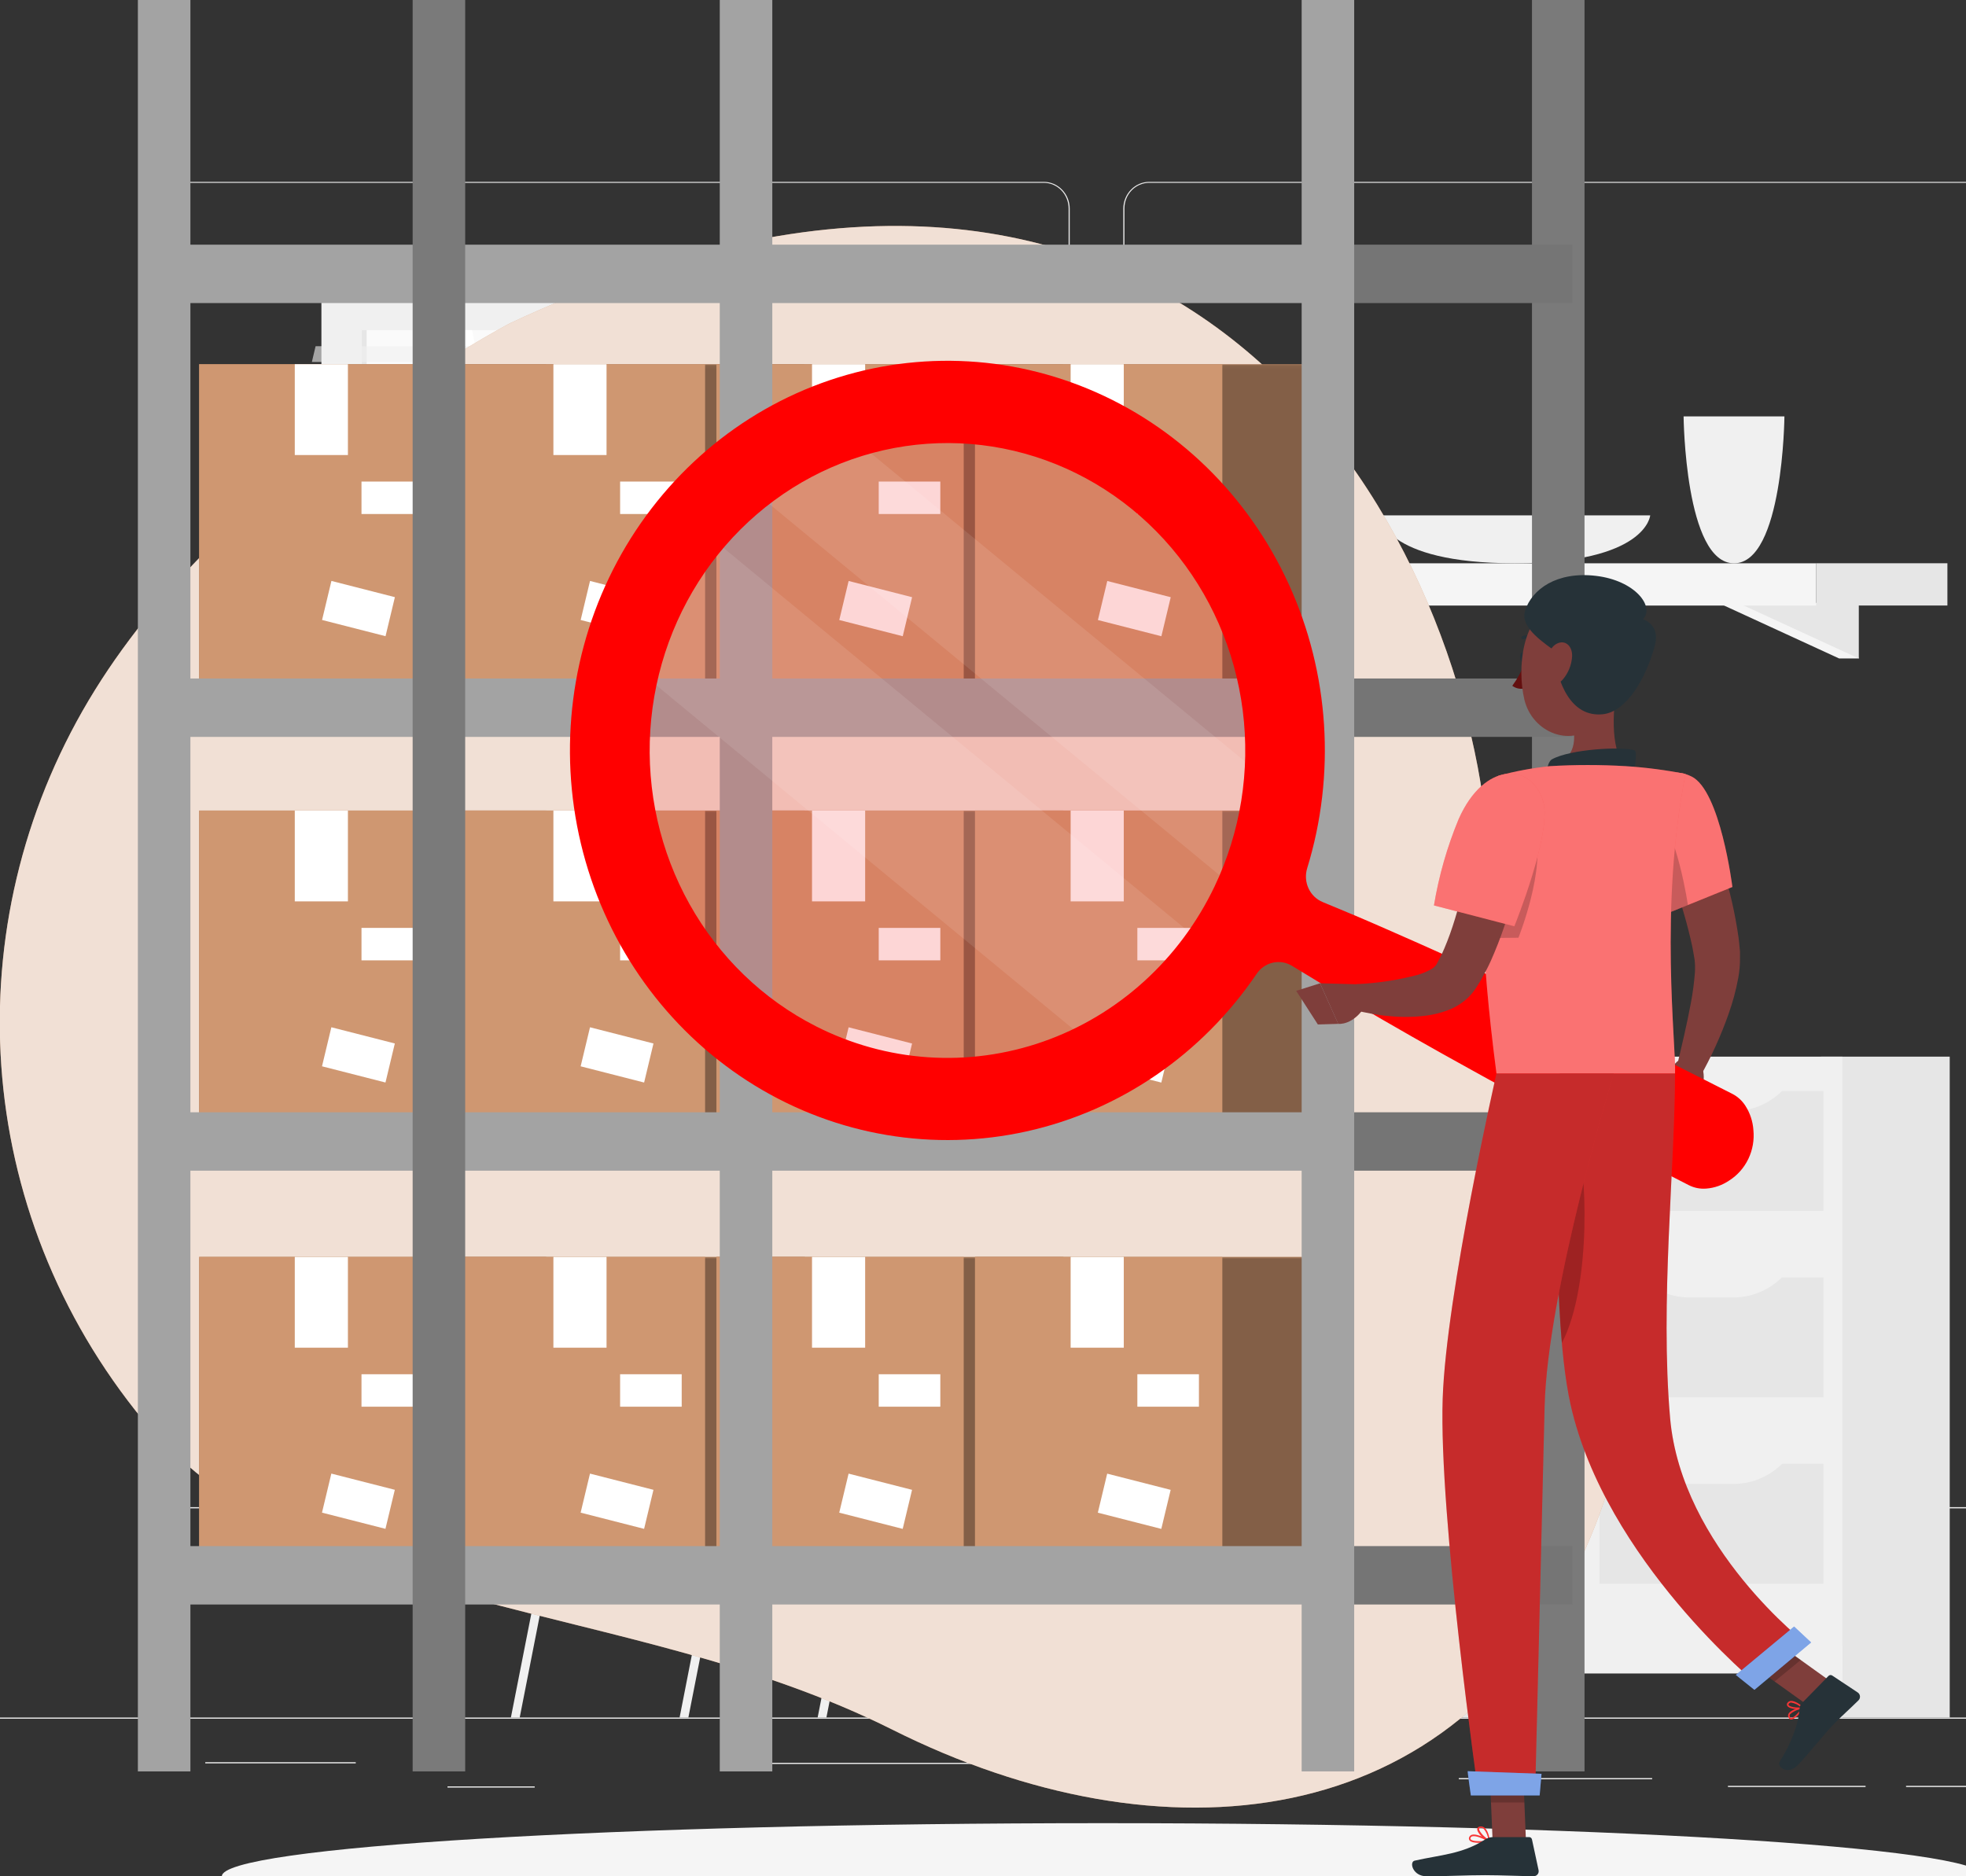 <svg viewBox="0 0 594 567" xmlns="http://www.w3.org/2000/svg">
<rect x="0" y="0" width="594" height="567" fill="#333333" stroke="none"/>
<g clip-path="url(#clip0_4_3)">
<path d="M676.424 519.027H-10V519.382H676.424V519.027Z" fill="#EBEBEB"/>
<path d="M107.488 532.521H62.02V532.876H107.488V532.521Z" fill="#EBEBEB"/>
<path d="M298.891 532.706H224.949V533.06H298.891V532.706Z" fill="#EBEBEB"/>
<path d="M161.551 539.835H135.206V540.19H161.551V539.835Z" fill="#EBEBEB"/>
<path d="M602.29 539.665H575.89V540.02H602.29V539.665Z" fill="#EBEBEB"/>
<path d="M563.658 539.665H522.075V540.02H563.658V539.665Z" fill="#EBEBEB"/>
<path d="M499.176 537.327H440.747V537.681H499.176V537.327Z" fill="#EBEBEB"/>
<path d="M315.365 455.81H50.282C48.205 455.806 46.215 454.952 44.748 453.434C43.281 451.917 42.456 449.86 42.456 447.716V62.982C42.475 60.85 43.307 58.812 44.772 57.309C46.237 55.807 48.217 54.963 50.282 54.959H315.365C317.444 54.959 319.438 55.812 320.908 57.33C322.378 58.847 323.204 60.906 323.204 63.053V447.716C323.204 449.863 322.378 451.921 320.908 453.439C319.438 454.957 317.444 455.81 315.365 455.81ZM50.282 55.242C48.296 55.246 46.393 56.063 44.99 57.514C43.588 58.965 42.8 60.931 42.8 62.982V447.716C42.8 449.766 43.588 451.733 44.99 453.184C46.393 454.635 48.296 455.452 50.282 455.455H315.365C317.352 455.452 319.256 454.635 320.661 453.185C322.066 451.734 322.857 449.768 322.861 447.716V62.982C322.857 60.93 322.066 58.964 320.661 57.513C319.256 56.063 317.352 55.246 315.365 55.242H50.282Z" fill="#EBEBEB"/>
<path d="M612.326 455.81H347.229C345.151 455.806 343.159 454.952 341.69 453.435C340.22 451.918 339.393 449.862 339.39 447.716V62.982C339.411 60.849 340.246 58.81 341.714 57.309C343.181 55.807 345.163 54.962 347.229 54.959H612.326C614.388 54.966 616.365 55.813 617.827 57.314C619.289 58.816 620.119 60.852 620.137 62.982V447.716C620.137 449.858 619.315 451.912 617.851 453.429C616.387 454.946 614.4 455.802 612.326 455.81ZM347.229 55.242C345.242 55.246 343.337 56.063 341.932 57.513C340.527 58.964 339.737 60.93 339.733 62.982V447.716C339.737 449.768 340.527 451.734 341.932 453.185C343.337 454.635 345.242 455.452 347.229 455.455H612.326C614.312 455.452 616.217 454.635 617.622 453.185C619.027 451.734 619.818 449.768 619.821 447.716V62.982C619.818 60.93 619.027 58.964 617.622 57.513C616.217 56.063 614.312 55.246 612.326 55.242H347.229Z" fill="#EBEBEB"/>
<path d="M404.902 519.027H443.781V319.311H404.902V519.027Z" fill="#E6E6E6"/>
<path d="M412.274 519.027H404.888V497.341H420.017L412.274 519.027Z" fill="#F0F0F0"/>
<path d="M550.204 519.027H589.083V319.311H550.204V519.027Z" fill="#E6E6E6"/>
<path d="M404.902 505.718H556.657V319.311H404.902V505.718Z" fill="#F0F0F0"/>
<path d="M410.627 442.358V478.602H478.294V442.358H410.627Z" fill="#E6E6E6"/>
<path d="M483.25 442.358V478.602H550.918V442.358H483.25Z" fill="#E6E6E6"/>
<path d="M510.392 448.425H523.777C526.655 448.427 529.504 447.822 532.148 446.647C534.792 445.472 537.175 443.752 539.153 441.593H495.016C496.993 443.752 499.377 445.472 502.021 446.647C504.665 447.822 507.513 448.427 510.392 448.425Z" fill="#F0F0F0"/>
<path d="M437.082 448.425H450.467C453.345 448.427 456.194 447.822 458.838 446.647C461.481 445.472 463.865 443.752 465.843 441.593H421.706C423.683 443.752 426.067 445.472 428.711 446.647C431.355 447.822 434.203 448.427 437.082 448.425Z" fill="#F0F0F0"/>
<path d="M410.613 386.015V422.259H478.281V386.015H410.613Z" fill="#E6E6E6"/>
<path d="M483.25 386.029V422.273H550.918V386.029H483.25Z" fill="#E6E6E6"/>
<path d="M510.392 392.082H523.777C526.655 392.076 529.501 391.464 532.142 390.285C534.783 389.105 537.164 387.382 539.139 385.221H495.016C496.992 387.384 499.375 389.108 502.019 390.287C504.663 391.467 507.512 392.078 510.392 392.082Z" fill="#F0F0F0"/>
<path d="M437.082 392.082H450.467C453.344 392.083 456.191 391.479 458.834 390.307C461.478 389.135 463.863 387.419 465.843 385.264H421.706C423.686 387.419 426.07 389.135 428.714 390.307C431.357 391.479 434.205 392.083 437.082 392.082Z" fill="#F0F0F0"/>
<path d="M410.627 329.686V365.93H478.294V329.686H410.627Z" fill="#E6E6E6"/>
<path d="M483.25 329.686V365.93H550.918V329.686H483.25Z" fill="#E6E6E6"/>
<path d="M510.392 335.753H523.777C526.655 335.755 529.504 335.15 532.148 333.975C534.792 332.8 537.175 331.08 539.153 328.921H495.016C496.993 331.08 499.377 332.8 502.021 333.975C504.665 335.15 507.513 335.755 510.392 335.753Z" fill="#F0F0F0"/>
<path d="M437.082 335.753H450.467C453.345 335.755 456.194 335.15 458.838 333.975C461.481 332.8 463.865 331.08 465.843 328.921H421.706C423.683 331.08 426.067 332.8 428.711 333.975C431.355 335.15 434.203 335.755 437.082 335.753Z" fill="#F0F0F0"/>
<path d="M549.271 519.027H556.657V497.341H541.528L549.271 519.027Z" fill="#F0F0F0"/>
<path d="M555.668 182.202L561.613 198.985H555.668L519.192 182.202H555.668Z" fill="#F5F5F5"/>
<path d="M561.613 182.202V198.985L525.15 182.202H561.613Z" fill="#E6E6E6"/>
<path d="M412.659 182.202L418.603 198.985H412.659L376.196 182.202H412.659Z" fill="#F5F5F5"/>
<path d="M418.603 182.202V198.985L382.14 182.202H418.603Z" fill="#E6E6E6"/>
<path d="M588.383 170.211H548.722V182.982H588.383V170.211Z" fill="#E6E6E6"/>
<path d="M351.539 182.996L548.722 182.996V170.225L351.539 170.225V182.996Z" fill="#F5F5F5"/>
<path d="M508.676 125.831C508.676 125.831 509.074 170.225 523.914 170.225C538.755 170.225 539.139 125.831 539.139 125.831H508.676Z" fill="#F0F0F0"/>
<path d="M416.654 155.739C416.654 155.739 417.697 170.211 457.619 170.211C497.542 170.211 498.585 155.739 498.585 155.739H416.654Z" fill="#F0F0F0"/>
<path d="M298.012 519.027H300.662L308.254 480.402L309.626 473.627L317.864 431.529H349.686L366.888 519.027H369.551L352.02 429.927C351.962 429.622 351.803 429.348 351.57 429.151C351.337 428.954 351.044 428.848 350.743 428.85H316.806C316.507 428.848 316.216 428.955 315.985 429.152C315.755 429.349 315.598 429.623 315.543 429.927L308.267 466.894L306.894 473.655L298.012 519.027Z" fill="#F0F0F0"/>
<path d="M247.038 519.027H249.688L266.903 431.529H298.644L306.881 473.655L308.254 480.402L315.859 519.027H318.509L309.585 473.669L308.212 466.937L300.936 429.97C300.865 429.672 300.702 429.406 300.472 429.211C300.242 429.017 299.957 428.905 299.66 428.893H265.846C265.545 428.89 265.253 428.997 265.02 429.193C264.786 429.39 264.627 429.665 264.57 429.97L247.038 519.027Z" fill="#F0F0F0"/>
<path d="M354.436 418.645H262.085C259.967 418.648 257.937 419.519 256.439 421.065C254.941 422.611 254.098 424.707 254.095 426.894V427.178C254.095 427.978 254.403 428.746 254.951 429.312C255.5 429.879 256.243 430.197 257.019 430.197H359.502C360.278 430.197 361.021 429.879 361.57 429.312C362.118 428.746 362.426 427.978 362.426 427.178V426.894C362.423 424.707 361.58 422.611 360.082 421.065C358.584 419.519 356.554 418.648 354.436 418.645Z" fill="#F0F0F0"/>
<path d="M205.331 519.027H207.981L215.573 480.402L216.945 473.627L225.183 431.529H256.923L274.179 519.027H276.843L259.312 429.927C259.254 429.622 259.095 429.348 258.862 429.151C258.628 428.954 258.336 428.848 258.035 428.85H224.125C223.826 428.848 223.535 428.955 223.305 429.152C223.074 429.349 222.917 429.623 222.862 429.927L215.586 466.894L214.213 473.655L205.331 519.027Z" fill="#F0F0F0"/>
<path d="M154.357 519.027H157.021L174.222 431.529H205.976L214.213 473.655L215.586 480.402L223.192 519.027H225.841L216.918 473.669L215.545 466.937L208.283 429.927C208.212 429.629 208.049 429.363 207.818 429.169C207.588 428.975 207.303 428.863 207.006 428.85H173.165C172.864 428.848 172.572 428.954 172.339 429.151C172.105 429.348 171.946 429.622 171.889 429.927L154.357 519.027Z" fill="#F0F0F0"/>
<path d="M261.824 418.645H169.404C167.286 418.648 165.256 419.519 163.758 421.065C162.26 422.611 161.417 424.707 161.414 426.894V427.178C161.414 427.978 161.722 428.746 162.27 429.312C162.819 429.879 163.562 430.197 164.338 430.197H266.835C267.218 430.197 267.598 430.119 267.952 429.967C268.306 429.815 268.627 429.592 268.898 429.312C269.168 429.031 269.382 428.698 269.528 428.332C269.673 427.966 269.747 427.573 269.745 427.178V426.894C269.742 424.72 268.908 422.634 267.425 421.09C265.942 419.546 263.93 418.667 261.824 418.645Z" fill="#F0F0F0"/>
<path d="M105.772 306.696H238.458L238.458 87.234L105.772 87.234L105.772 306.696Z" fill="#E6E6E6"/>
<path d="M97.11 306.696H234.408L234.408 87.234L97.11 87.234L97.11 306.696Z" fill="#F0F0F0"/>
<path d="M105.772 323.322H238.458V306.681H105.772V323.322Z" fill="#E6E6E6"/>
<path d="M82.667 323.322H219.966V306.681H82.667V323.322Z" fill="#F0F0F0"/>
<path d="M222.258 294.165V99.764L109.232 99.764L109.232 294.165H222.258Z" fill="#FAFAFA"/>
<path d="M223.233 294.151L183.475 99.764H149.841L189.598 294.151H223.233Z" fill="white"/>
<path d="M214.076 270.934C214.306 270.934 214.526 270.84 214.688 270.672C214.85 270.505 214.941 270.278 214.941 270.041V107.914C214.941 107.678 214.85 107.45 214.688 107.283C214.526 107.115 214.306 107.021 214.076 107.021C213.847 107.021 213.627 107.115 213.465 107.283C213.302 107.45 213.211 107.678 213.211 107.914V270.041C213.211 270.278 213.302 270.505 213.465 270.672C213.627 270.84 213.847 270.934 214.076 270.934Z" fill="#F0F0F0"/>
<path d="M182.377 294.151L142.619 99.764H129.509L169.253 294.151H182.377Z" fill="white"/>
<path d="M110.783 294.165L110.783 99.764H109.246L109.246 294.165H110.783Z" fill="#E6E6E6"/>
<path opacity="0.6" d="M94.227 109.388H226.912L228.038 104.626H95.352L94.227 109.388Z" fill="#F0F0F0"/>
<path opacity="0.6" d="M94.227 120.459H226.912L228.038 115.71H95.352L94.227 120.459Z" fill="#F0F0F0"/>
<path opacity="0.6" d="M94.227 131.543H226.912L228.038 126.78H95.352L94.227 131.543Z" fill="#F0F0F0"/>
<path opacity="0.6" d="M94.227 142.613H226.912L228.038 137.865H95.352L94.227 142.613Z" fill="#F0F0F0"/>
<path opacity="0.6" d="M94.227 153.698H226.912L228.038 148.949H95.352L94.227 153.698Z" fill="#F0F0F0"/>
<path opacity="0.6" d="M94.227 164.782H226.912L228.038 160.019H95.352L94.227 164.782Z" fill="#F0F0F0"/>
<path d="M154.054 97.704C154.054 97.704 70.411 141.312 28.695 208.51C-13.021 275.707 -9.72 362.156 40.97 426.325C91.661 490.495 188.55 482.067 269.676 522.716C350.801 563.364 440.305 554.992 478.665 468.872C517.026 382.751 459.181 350.564 449.246 250.898C439.311 151.231 351.518 5.29 154.054 97.704Z" fill="#CF9771"/>
<path opacity="0.7" d="M154.054 97.704C154.054 97.704 70.411 141.312 28.695 208.51C-13.021 275.707 -9.72 362.156 40.97 426.325C91.661 490.495 188.55 482.067 269.676 522.716C350.801 563.364 440.305 554.992 478.665 468.872C517.026 382.751 459.181 350.564 449.246 250.898C439.311 151.231 351.518 5.29 154.054 97.704Z" fill="white"/>
<path d="M165.029 110.065H60.177V208.376H165.029V110.065Z" fill="#CF9771"/>
<mask id="mask0_4_3" style="mask-type:luminance" maskUnits="userSpaceOnUse" x="60" y="110" width="106" height="99">
<path d="M165.029 110.065H60.177V208.376H165.029V110.065Z" fill="white"/>
</mask>
<g mask="url(#mask0_4_3)">
<path opacity="0.37" d="M165.029 110.065H60.177V208.376H165.029V110.065Z" fill="black"/>
</g>
<path d="M134.897 110.065H60.177V208.376H134.897V110.065Z" fill="#CF9771"/>
<path d="M105.119 110.065H89.064V137.508H105.119V110.065Z" fill="white"/>
<path d="M127.828 145.525H109.221V155.332H127.828V145.525Z" fill="white"/>
<path d="M119.311 180.455L100.135 175.555L97.307 187.351L116.483 192.251L119.311 180.455Z" fill="white"/>
<path d="M243.167 110.065H138.315V208.376H243.167V110.065Z" fill="#CF9771"/>
<mask id="mask1_4_3" style="mask-type:luminance" maskUnits="userSpaceOnUse" x="138" y="110" width="106" height="99">
<path d="M243.167 110.065H138.315V208.376H243.167V110.065Z" fill="white"/>
</mask>
<g mask="url(#mask1_4_3)">
<path opacity="0.37" d="M243.167 110.065H138.315V208.376H243.167V110.065Z" fill="black"/>
</g>
<path d="M213.035 110.065H138.315V208.376H213.035V110.065Z" fill="#CF9771"/>
<path d="M183.257 110.065H167.202V137.508H183.257V110.065Z" fill="white"/>
<path d="M205.966 145.525H187.359V155.332H205.966V145.525Z" fill="white"/>
<path d="M197.444 180.461L178.268 175.561L175.44 187.357L194.616 192.257L197.444 180.461Z" fill="white"/>
<path d="M321.305 110.065H216.453V208.376H321.305V110.065Z" fill="#CF9771"/>
<mask id="mask2_4_3" style="mask-type:luminance" maskUnits="userSpaceOnUse" x="216" y="110" width="106" height="99">
<path d="M321.305 110.065H216.453V208.376H321.305V110.065Z" fill="white"/>
</mask>
<g mask="url(#mask2_4_3)">
<path opacity="0.37" d="M321.305 110.065H216.453V208.376H321.305V110.065Z" fill="black"/>
</g>
<path d="M291.173 110.065H216.453V208.376H291.173V110.065Z" fill="#CF9771"/>
<path d="M261.395 110.065H245.34V137.508H261.395V110.065Z" fill="white"/>
<path d="M284.104 145.525H265.497V155.332H284.104V145.525Z" fill="white"/>
<path d="M275.577 180.467L256.401 175.567L253.574 187.363L272.75 192.263L275.577 180.467Z" fill="white"/>
<path d="M399.444 110.065H294.592V208.376H399.444V110.065Z" fill="#CF9771"/>
<mask id="mask3_4_3" style="mask-type:luminance" maskUnits="userSpaceOnUse" x="294" y="110" width="106" height="99">
<path d="M399.444 110.065H294.592V208.376H399.444V110.065Z" fill="white"/>
</mask>
<g mask="url(#mask3_4_3)">
<path opacity="0.37" d="M399.444 110.065H294.592V208.376H399.444V110.065Z" fill="black"/>
</g>
<path d="M369.311 110.065H294.592V208.376H369.311V110.065Z" fill="#CF9771"/>
<path d="M339.533 110.065H323.478V137.508H339.533V110.065Z" fill="white"/>
<path d="M362.242 145.525H343.636V155.332H362.242V145.525Z" fill="white"/>
<path d="M353.722 180.472L334.547 175.573L331.719 187.369L350.895 192.268L353.722 180.472Z" fill="white"/>
<path d="M165.029 244.945H60.177V343.257H165.029V244.945Z" fill="#CF9771"/>
<mask id="mask4_4_3" style="mask-type:luminance" maskUnits="userSpaceOnUse" x="60" y="244" width="106" height="100">
<path d="M165.029 244.945H60.177V343.257H165.029V244.945Z" fill="white"/>
</mask>
<g mask="url(#mask4_4_3)">
<path opacity="0.37" d="M165.029 244.945H60.177V343.257H165.029V244.945Z" fill="black"/>
</g>
<path d="M134.897 244.945H60.177V343.257H134.897V244.945Z" fill="#CF9771"/>
<path d="M105.119 244.945H89.064V272.388H105.119V244.945Z" fill="white"/>
<path d="M127.828 280.405H109.221V290.212H127.828V280.405Z" fill="white"/>
<path d="M119.293 315.331L100.117 310.431L97.29 322.227L116.466 327.127L119.293 315.331Z" fill="white"/>
<path d="M243.167 244.945H138.315V343.257H243.167V244.945Z" fill="#CF9771"/>
<mask id="mask5_4_3" style="mask-type:luminance" maskUnits="userSpaceOnUse" x="138" y="244" width="106" height="100">
<path d="M243.167 244.945H138.315V343.257H243.167V244.945Z" fill="white"/>
</mask>
<g mask="url(#mask5_4_3)">
<path opacity="0.37" d="M243.167 244.945H138.315V343.257H243.167V244.945Z" fill="black"/>
</g>
<path d="M213.035 244.945H138.315V343.257H213.035V244.945Z" fill="#CF9771"/>
<path d="M183.257 244.945H167.202V272.388H183.257V244.945Z" fill="white"/>
<path d="M205.966 280.405H187.359V290.212H205.966V280.405Z" fill="white"/>
<path d="M197.438 315.337L178.263 310.437L175.435 322.233L194.611 327.133L197.438 315.337Z" fill="white"/>
<path d="M321.305 244.945H216.453V343.257H321.305V244.945Z" fill="#CF9771"/>
<mask id="mask6_4_3" style="mask-type:luminance" maskUnits="userSpaceOnUse" x="216" y="244" width="106" height="100">
<path d="M321.305 244.945H216.453V343.257H321.305V244.945Z" fill="white"/>
</mask>
<g mask="url(#mask6_4_3)">
<path opacity="0.37" d="M321.305 244.945H216.453V343.257H321.305V244.945Z" fill="black"/>
</g>
<path d="M291.173 244.945H216.453V343.257H291.173V244.945Z" fill="#CF9771"/>
<path d="M261.395 244.945H245.34V272.388H261.395V244.945Z" fill="white"/>
<path d="M284.104 280.405H265.497V290.212H284.104V280.405Z" fill="white"/>
<path d="M275.572 315.343L256.396 310.443L253.568 322.239L272.744 327.139L275.572 315.343Z" fill="white"/>
<path d="M399.444 244.945H294.592V343.257H399.444V244.945Z" fill="#CF9771"/>
<mask id="mask7_4_3" style="mask-type:luminance" maskUnits="userSpaceOnUse" x="294" y="244" width="106" height="100">
<path d="M399.444 244.945H294.592V343.257H399.444V244.945Z" fill="white"/>
</mask>
<g mask="url(#mask7_4_3)">
<path opacity="0.37" d="M399.444 244.945H294.592V343.257H399.444V244.945Z" fill="black"/>
</g>
<path d="M369.311 244.945H294.592V343.257H369.311V244.945Z" fill="#CF9771"/>
<path d="M339.533 244.945H323.478V272.388H339.533V244.945Z" fill="white"/>
<path d="M362.242 280.405H343.636V290.212H362.242V280.405Z" fill="white"/>
<path d="M353.705 315.349L334.529 310.449L331.702 322.245L350.877 327.145L353.705 315.349Z" fill="white"/>
<path d="M165.029 379.826H60.177V478.137H165.029V379.826Z" fill="#CF9771"/>
<mask id="mask8_4_3" style="mask-type:luminance" maskUnits="userSpaceOnUse" x="60" y="379" width="106" height="100">
<path d="M165.029 379.826H60.177V478.137H165.029V379.826Z" fill="white"/>
</mask>
<g mask="url(#mask8_4_3)">
<path opacity="0.37" d="M165.029 379.826H60.177V478.137H165.029V379.826Z" fill="black"/>
</g>
<path d="M134.897 379.826H60.177V478.137H134.897V379.826Z" fill="#CF9771"/>
<path d="M105.119 379.826H89.064V407.268H105.119V379.826Z" fill="white"/>
<path d="M127.828 415.286H109.221V425.093H127.828V415.286Z" fill="white"/>
<path d="M119.288 450.207L100.112 445.308L97.284 457.104L116.46 462.003L119.288 450.207Z" fill="white"/>
<path d="M243.167 379.826H138.315V478.137H243.167V379.826Z" fill="#CF9771"/>
<mask id="mask9_4_3" style="mask-type:luminance" maskUnits="userSpaceOnUse" x="138" y="379" width="106" height="100">
<path d="M243.167 379.826H138.315V478.137H243.167V379.826Z" fill="white"/>
</mask>
<g mask="url(#mask9_4_3)">
<path opacity="0.37" d="M243.167 379.826H138.315V478.137H243.167V379.826Z" fill="black"/>
</g>
<path d="M213.035 379.826H138.315V478.137H213.035V379.826Z" fill="#CF9771"/>
<path d="M183.257 379.826H167.202V407.268H183.257V379.826Z" fill="white"/>
<path d="M205.966 415.286H187.359V425.093H205.966V415.286Z" fill="white"/>
<path d="M197.433 450.213L178.257 445.313L175.43 457.109L194.606 462.009L197.433 450.213Z" fill="white"/>
<path d="M321.305 379.826H216.453V478.137H321.305V379.826Z" fill="#CF9771"/>
<mask id="mask10_4_3" style="mask-type:luminance" maskUnits="userSpaceOnUse" x="216" y="379" width="106" height="100">
<path d="M321.305 379.826H216.453V478.137H321.305V379.826Z" fill="white"/>
</mask>
<g mask="url(#mask10_4_3)">
<path opacity="0.37" d="M321.305 379.826H216.453V478.137H321.305V379.826Z" fill="black"/>
</g>
<path d="M291.173 379.826H216.453V478.137H291.173V379.826Z" fill="#CF9771"/>
<path d="M261.395 379.826H245.34V407.268H261.395V379.826Z" fill="white"/>
<path d="M284.104 415.286H265.497V425.093H284.104V415.286Z" fill="white"/>
<path d="M275.566 450.219L256.39 445.319L253.563 457.115L272.739 462.015L275.566 450.219Z" fill="white"/>
<path d="M399.444 379.826H294.592V478.137H399.444V379.826Z" fill="#CF9771"/>
<mask id="mask11_4_3" style="mask-type:luminance" maskUnits="userSpaceOnUse" x="294" y="379" width="106" height="100">
<path d="M399.444 379.826H294.592V478.137H399.444V379.826Z" fill="white"/>
</mask>
<g mask="url(#mask11_4_3)">
<path opacity="0.37" d="M399.444 379.826H294.592V478.137H399.444V379.826Z" fill="black"/>
</g>
<path d="M369.311 379.826H294.592V478.137H369.311V379.826Z" fill="#CF9771"/>
<path d="M339.533 379.826H323.478V407.268H339.533V379.826Z" fill="white"/>
<path d="M362.242 415.286H343.636V425.093H362.242V415.286Z" fill="white"/>
<path d="M353.699 450.225L334.524 445.325L331.696 457.121L350.872 462.021L353.699 450.225Z" fill="white"/>
<path d="M409.15 73.937H42.877V91.585H409.15V73.937Z" fill="#A3A3A3"/>
<path d="M409.15 205.036H42.877V222.684H409.15V205.036Z" fill="#A3A3A3"/>
<path d="M409.15 336.122H42.877V353.77H409.15V336.122Z" fill="#A3A3A3"/>
<path d="M409.15 467.221H42.877V484.869H409.15V467.221Z" fill="#A3A3A3"/>
<path d="M478.742 -0.436H462.87V535.304H478.742V-0.436Z" fill="#7A7A7A"/>
<path d="M140.549 -0.436H124.678V535.304H140.549V-0.436Z" fill="#7A7A7A"/>
<path d="M475.079 73.937H400.603V91.585H475.079V73.937Z" fill="#757575"/>
<path d="M475.079 205.036H400.603V222.684H475.079V205.036Z" fill="#757575"/>
<path d="M475.079 336.122H400.603V353.77H475.079V336.122Z" fill="#757575"/>
<path d="M475.079 467.221H400.603V484.869H475.079V467.221Z" fill="#757575"/>
<path d="M57.528 -0.436H41.656V535.304H57.528V-0.436Z" fill="#A3A3A3"/>
<path d="M233.339 -0.436H217.467V535.304H233.339V-0.436Z" fill="#A3A3A3"/>
<path d="M409.15 -0.436H393.278V535.304H409.15V-0.436Z" fill="#A3A3A3"/>
<path d="M333.212 583.039C480.22 583.039 599.393 575.855 599.393 566.993C599.393 558.132 480.22 550.948 333.212 550.948C186.204 550.948 67.031 558.132 67.031 566.993C67.031 575.855 186.204 583.039 333.212 583.039Z" fill="#F5F5F5"/>
<path d="M512.918 242.358C514.496 245.717 515.663 248.893 517.036 252.209C518.409 255.526 519.411 258.829 520.482 262.216C522.653 269.085 524.256 276.131 525.273 283.28C525.411 284.173 525.479 285.136 525.575 286.114L525.713 287.532C525.713 287.787 525.713 287.971 525.713 288.269V289.19C525.759 291.34 525.579 293.488 525.177 295.597C524.497 299.263 523.528 302.866 522.281 306.37C519.936 313.03 517.014 319.458 513.549 325.576L506.575 322.528C508.126 316.065 509.691 309.474 510.872 303.109C511.449 300.06 511.857 296.979 512.094 293.882C512.175 292.616 512.147 291.344 512.012 290.083L511.861 289.19L511.668 288.056C511.517 287.305 511.421 286.554 511.243 285.788C509.874 279.532 508.104 273.376 505.944 267.362C504.9 264.286 503.747 261.224 502.594 258.148C501.441 255.073 500.164 251.983 498.983 249.148L512.918 242.358Z" fill="#7F3E3B"/>
<path d="M506.877 320.643L501.523 326.029L513.206 331.699C513.206 331.699 516.034 326.596 514.085 321.976L506.877 320.643Z" fill="#7F3E3B"/>
<path d="M497.212 334.066L507.069 338.233L513.206 331.642L501.523 326.029L497.212 334.066Z" fill="#7F3E3B"/>
<path opacity="0.2" d="M297.257 328.255C316.683 326.008 335.029 317.865 349.973 304.855C364.917 291.845 375.79 274.552 381.216 255.162C386.642 235.772 386.378 215.157 380.457 195.922C374.536 176.688 363.225 159.697 347.952 147.1C332.68 134.502 314.133 126.863 294.656 125.147C275.178 123.432 255.646 127.718 238.528 137.463C221.41 147.209 207.475 161.975 198.484 179.897C189.494 197.819 185.852 218.09 188.02 238.148C189.459 251.472 193.427 264.371 199.696 276.111C205.966 287.851 214.414 298.2 224.558 306.567C234.702 314.935 246.344 321.157 258.818 324.878C271.292 328.6 284.354 329.747 297.257 328.255Z" fill="#F83636"/>
<path opacity="0.1" d="M225.334 146.44L375.66 270.409C376.306 268.992 376.91 267.574 377.5 266.157C381.267 256.902 383.674 247.117 384.639 237.128L254.795 130.083C244.139 133.752 234.174 139.285 225.334 146.44Z" fill="white"/>
<path opacity="0.1" d="M190.655 200.771L331.976 317.355C345.404 310.124 357.044 299.804 365.996 287.192L211.66 159.849C201.714 171.647 194.527 185.648 190.655 200.771Z" fill="white"/>
<path d="M529.763 341.451C529.582 338.872 528.764 336.383 527.388 334.222C526.387 332.633 524.987 331.354 523.338 330.523L513.961 325.774C507.728 322.585 501.454 319.481 495.181 316.377C488.907 313.272 482.591 310.225 476.304 307.149C470.016 304.073 463.674 301.083 457.317 298.148C444.632 292.214 431.865 286.44 419.015 280.827C412.59 277.992 406.151 275.271 399.658 272.606C397.762 271.835 396.221 270.349 395.346 268.449C394.472 266.549 394.33 264.377 394.949 262.372C403.641 234.078 401.662 203.437 389.407 176.585C377.153 149.733 355.527 128.651 328.86 117.558C302.193 106.465 272.452 106.181 245.591 116.762C218.729 127.344 196.73 148.01 183.997 174.623C171.263 201.237 168.735 231.834 176.918 260.29C185.102 288.745 203.393 312.96 228.13 328.086C252.868 343.212 282.226 348.133 310.327 341.865C338.429 335.596 363.2 318.6 379.683 294.279C380.85 292.55 382.609 291.344 384.605 290.904C386.601 290.465 388.684 290.825 390.432 291.912C396.436 295.597 402.467 299.221 408.526 302.783C420.635 309.908 432.835 316.854 445.126 323.62C451.263 327.05 457.482 330.353 463.591 333.712C469.7 337.071 475.947 340.345 482.166 343.634C488.385 346.922 494.522 350.14 500.823 353.315L510.172 358.106C511.815 358.959 513.652 359.331 515.485 359.183C517.98 359.001 520.387 358.156 522.473 356.731C524.96 355.154 526.965 352.882 528.255 350.178C529.545 347.474 530.067 344.449 529.763 341.451ZM246.448 310.097C230.489 301.967 217.223 289.132 208.329 273.217C199.435 257.302 195.312 239.021 196.481 220.686C197.65 202.351 204.059 184.786 214.898 170.212C225.736 155.638 240.517 144.71 257.371 138.81C274.225 132.91 292.395 132.302 309.583 137.065C326.771 141.827 342.206 151.745 353.935 165.564C365.663 179.384 373.159 196.484 375.475 214.702C377.79 232.921 374.821 251.439 366.943 267.915C361.714 278.853 354.45 288.622 345.564 296.662C336.679 304.702 326.347 310.857 315.158 314.774C303.968 318.691 292.142 320.294 280.352 319.492C268.563 318.689 257.042 315.497 246.448 310.097Z" fill="#FF0000"/>
<path d="M461.148 198.545C461.148 199.381 460.722 200.062 460.187 200.062C459.651 200.062 459.226 199.381 459.226 198.545C459.226 197.709 459.651 197.014 460.187 197.014C460.722 197.014 461.148 197.695 461.148 198.545Z" fill="#263238"/>
<path d="M460.791 200.062C459.826 202.629 458.523 205.048 456.919 207.248C457.475 207.658 458.11 207.938 458.781 208.068C459.452 208.198 460.143 208.174 460.804 207.999L460.791 200.062Z" fill="#630F0F"/>
<path d="M464.031 193.868C464.13 193.865 464.227 193.83 464.306 193.768C464.386 193.706 464.445 193.62 464.475 193.522C464.505 193.424 464.505 193.318 464.475 193.22C464.444 193.122 464.385 193.036 464.305 192.975C463.699 192.505 462.993 192.191 462.246 192.058C461.499 191.925 460.732 191.977 460.008 192.209C459.943 192.227 459.883 192.26 459.831 192.303C459.779 192.347 459.736 192.402 459.706 192.464C459.675 192.526 459.658 192.593 459.655 192.663C459.651 192.732 459.662 192.801 459.686 192.866C459.71 192.931 459.747 192.99 459.795 193.039C459.842 193.088 459.899 193.126 459.962 193.151C460.024 193.176 460.092 193.187 460.159 193.183C460.226 193.18 460.291 193.162 460.351 193.131C460.927 192.954 461.536 192.919 462.127 193.03C462.719 193.141 463.277 193.394 463.756 193.768C463.833 193.834 463.931 193.869 464.031 193.868Z" fill="#263238"/>
<path d="M488.92 204.867C487.465 212.493 486.024 226.455 491.186 231.529C491.186 231.529 489.167 239.254 475.466 239.254C460.365 239.254 468.259 231.529 468.259 231.529C476.496 229.502 476.276 223.194 474.835 217.355L488.92 204.867Z" fill="#7F3E3B"/>
<path d="M493.835 226.752C494.975 227.135 493.492 234.137 493.492 234.137C493.492 234.137 491.611 239.027 468.245 237.326C466.447 237.185 467.133 230.466 468.849 229.488C474.382 226.369 490.156 225.505 493.835 226.752Z" fill="#263238"/>
<path d="M541.294 519.609C542.557 519.481 544.397 517.086 544.919 516.207C544.942 516.168 544.954 516.124 544.954 516.079C544.954 516.034 544.942 515.99 544.919 515.952C544.896 515.91 544.862 515.876 544.82 515.856C544.778 515.835 544.731 515.829 544.685 515.838C544.548 515.838 541.226 516.49 540.416 517.823C540.33 517.962 540.274 518.119 540.25 518.283C540.227 518.446 540.236 518.613 540.279 518.772C540.457 519.396 540.8 519.566 541.075 519.609H541.294ZM544.191 516.448C543.299 517.723 541.83 519.212 541.13 519.112C541.061 519.112 540.855 519.112 540.732 518.631C540.705 518.538 540.698 518.44 540.712 518.345C540.727 518.249 540.761 518.158 540.814 518.078C541.76 517.204 542.935 516.637 544.191 516.448Z" fill="#F83636"/>
<path d="M544.054 516.448C544.299 516.426 544.543 516.384 544.781 516.32C544.822 516.307 544.858 516.283 544.887 516.25C544.916 516.218 544.936 516.179 544.946 516.136C544.954 516.092 544.951 516.046 544.936 516.004C544.922 515.962 544.897 515.924 544.864 515.895C544.781 515.81 542.557 513.854 541.047 514.01C540.866 514.022 540.689 514.074 540.528 514.162C540.367 514.25 540.226 514.372 540.114 514.52C539.985 514.649 539.904 514.82 539.886 515.005C539.869 515.189 539.915 515.374 540.018 515.526C540.512 516.334 542.681 516.589 544.054 516.448ZM544.164 515.952C542.791 516.122 540.787 515.838 540.402 515.257C540.402 515.257 540.292 515.073 540.484 514.818C540.562 514.724 540.656 514.647 540.762 514.591C540.868 514.535 540.984 514.501 541.102 514.492C542.24 514.654 543.306 515.162 544.164 515.952Z" fill="#F83636"/>
<path d="M446.911 556.887C447.951 556.883 448.989 556.788 450.014 556.604C450.06 556.591 450.102 556.566 450.135 556.531C450.169 556.496 450.193 556.453 450.206 556.405C450.214 556.355 450.207 556.303 450.185 556.257C450.163 556.211 450.127 556.173 450.082 556.15C449.931 556.051 446.417 553.981 444.728 554.449C444.412 554.532 444.141 554.741 443.973 555.03C443.866 555.188 443.808 555.376 443.808 555.569C443.808 555.762 443.866 555.95 443.973 556.108C444.413 556.731 445.621 556.887 446.911 556.887ZM449.245 556.235C447.364 556.504 444.811 556.49 444.344 555.824C444.275 555.739 444.22 555.583 444.344 555.271C444.394 555.184 444.462 555.108 444.542 555.05C444.623 554.991 444.714 554.951 444.811 554.931C445.895 554.633 448.009 555.583 449.245 556.235Z" fill="#F83636"/>
<path d="M449.904 556.604C449.953 556.618 450.006 556.618 450.055 556.604C450.087 556.576 450.112 556.541 450.128 556.502C450.145 556.462 450.153 556.42 450.151 556.377C450.151 556.263 449.863 553.457 448.586 552.366C448.397 552.203 448.178 552.081 447.942 552.008C447.706 551.935 447.458 551.912 447.213 551.94C446.554 552.011 446.376 552.351 446.321 552.635C446.142 553.811 448.559 556.065 449.767 556.632L449.904 556.604ZM447.447 552.351C447.753 552.36 448.048 552.475 448.284 552.677C449.046 553.576 449.525 554.694 449.657 555.881C448.408 555.115 446.774 553.344 446.911 552.635C446.911 552.635 446.911 552.408 447.378 552.366L447.447 552.351Z" fill="#F83636"/>
<path d="M461.051 556.363H450.975L449.959 532.238H460.049L461.051 556.363Z" fill="#7F3E3B"/>
<path d="M553.732 508.581L545.866 515.087L525.85 500.743L533.73 494.236L553.732 508.581Z" fill="#7F3E3B"/>
<path d="M544.425 514.676L552.469 506.441C552.614 506.297 552.8 506.208 553 506.188C553.199 506.167 553.399 506.216 553.568 506.327L561.297 511.458C561.484 511.583 561.642 511.751 561.757 511.948C561.872 512.146 561.943 512.368 561.962 512.597C561.982 512.827 561.951 513.058 561.872 513.273C561.792 513.488 561.666 513.682 561.503 513.84C558.647 516.674 557.123 517.893 553.581 521.508C551.412 523.747 546.099 530.409 543.093 533.485C540.086 536.561 536.737 533.896 537.711 532.351C542.036 525.463 543.505 519.779 543.697 516.32C543.738 515.699 543.997 515.115 544.425 514.676Z" fill="#263238"/>
<path d="M451.03 555.158H462.012C462.212 555.157 462.405 555.227 462.56 555.356C462.715 555.485 462.823 555.665 462.864 555.867L464.854 565.122C464.904 565.345 464.905 565.576 464.855 565.799C464.806 566.021 464.708 566.229 464.569 566.407C464.43 566.585 464.254 566.727 464.053 566.824C463.853 566.921 463.634 566.969 463.413 566.965C459.432 566.965 453.693 566.667 448.696 566.667C442.861 566.667 437.823 566.993 430.972 566.993C426.854 566.993 425.687 562.67 427.417 562.273C435.311 560.502 441.749 560.303 448.559 555.966C449.293 555.464 450.149 555.184 451.03 555.158Z" fill="#263238"/>
<path d="M511.064 234.647C519.809 238.9 523.42 268.042 523.42 268.042L503.308 276.192C500.186 268.302 497.657 260.175 495.743 251.883C492.929 238.73 502.072 230.225 511.064 234.647Z" fill="#F83636"/>
<path opacity="0.3" d="M511.064 234.647C519.809 238.9 523.42 268.042 523.42 268.042L503.308 276.192C500.186 268.302 497.657 260.175 495.743 251.883C492.929 238.73 502.072 230.225 511.064 234.647Z" fill="white"/>
<path opacity="0.2" d="M498.036 243.194C497.351 242.851 496.633 242.58 495.894 242.386C495.092 245.494 495.064 248.761 495.812 251.883C497.717 260.175 500.242 268.303 503.363 276.192L509.993 273.513C508.772 265.902 505.024 246.653 498.036 243.194Z" fill="black"/>
<path d="M452.746 234.42C452.746 234.42 442.01 246.936 452.142 324.428H506.095C506.465 315.923 501.262 274.165 509.252 233.882C503.285 232.697 497.251 231.911 491.186 231.529C483.55 231.075 475.895 231.075 468.259 231.529C463.023 232.074 457.836 233.04 452.746 234.42Z" fill="#F83636"/>
<path opacity="0.3" d="M452.746 234.42C452.746 234.42 442.01 246.936 452.142 324.428H506.095C506.465 315.923 501.262 274.165 509.252 233.882C503.285 232.697 497.251 231.911 491.186 231.529C483.55 231.075 475.895 231.075 468.259 231.529C463.023 232.074 457.836 233.04 452.746 234.42Z" fill="white"/>
<path opacity="0.2" d="M463.632 251.033C461.189 243.464 455.313 241.04 449.327 245.533C448.119 252.875 447.268 264.711 448.243 283.478L458.773 283.379C458.773 283.379 467.243 262.301 463.632 251.033Z" fill="black"/>
<path d="M461.656 247.929C461.216 251.727 460.612 255.172 459.939 258.758C459.267 262.344 458.484 265.845 457.592 269.374C455.83 276.588 453.431 283.62 450.426 290.381C449.643 292.124 448.737 293.839 447.776 295.555C447.282 296.419 446.788 297.284 446.225 298.134C445.495 299.316 444.633 300.406 443.658 301.38C441.763 303.194 439.517 304.571 437.068 305.42C435.079 306.139 433.022 306.638 430.931 306.908C427.2 307.386 423.429 307.433 419.688 307.05C417.857 306.899 416.072 306.658 414.333 306.327C412.549 306.001 410.86 305.661 409.021 305.165L409.913 297.397C416.179 297.126 422.4 296.175 428.474 294.562C429.709 294.185 430.909 293.691 432.057 293.088C432.811 292.731 433.47 292.191 433.979 291.515C433.869 291.614 434.871 289.899 435.462 288.68C436.052 287.461 436.711 285.845 437.274 284.428C438.427 281.508 439.415 278.418 440.321 275.257C441.228 272.096 442.024 268.878 442.765 265.618C443.506 262.358 444.138 259.07 444.824 255.696C445.511 252.323 446.005 248.978 446.499 245.845L461.656 247.929Z" fill="#7F3E3B"/>
<path d="M466.227 242.06C469.069 251.571 457.537 279.92 457.537 279.92L433.251 273.613C434.738 264.652 437.24 255.903 440.706 247.546C448.531 229.856 462.809 230.593 466.227 242.06Z" fill="#F83636"/>
<path opacity="0.3" d="M466.227 242.06C469.069 251.571 457.537 279.92 457.537 279.92L433.251 273.613C434.738 264.652 437.24 255.903 440.706 247.546C448.531 229.856 462.809 230.593 466.227 242.06Z" fill="white"/>
<path d="M410.256 297.44L398.834 297.142L404.325 309.403C404.325 309.403 408.966 310.041 412.782 303.563L416.805 298.616L412.178 297.652C411.545 297.525 410.902 297.454 410.256 297.44Z" fill="#7F3E3B"/>
<path d="M391.627 299.424L398.175 309.587L404.339 309.403L398.834 297.142L391.627 299.424Z" fill="#7F3E3B"/>
<path opacity="0.2" d="M449.973 532.252L450.481 544.683H460.571L460.049 532.252H449.973Z" fill="black"/>
<path opacity="0.2" d="M533.73 494.236L525.85 500.743L536.174 508.142L544.054 501.635L533.73 494.236Z" fill="black"/>
<path d="M488.344 196.703C487.74 207.021 487.904 213.088 482.852 218.389C475.274 226.355 462.932 221.649 460.544 211.302C458.388 202.032 459.747 186.724 469.522 182.599C471.677 181.678 474.025 181.344 476.342 181.627C478.658 181.91 480.865 182.801 482.753 184.216C484.641 185.63 486.146 187.521 487.125 189.707C488.103 191.893 488.523 194.301 488.344 196.703Z" fill="#7F3E3B"/>
<path d="M496.416 187.121C496.416 187.121 501.674 188.737 500.027 194.931C497.542 204.342 491.693 215.172 484.143 215.852C474.739 216.717 470.497 206.695 469.261 196.334C463.632 192.351 459.459 188.623 460.804 184.484C462.864 178.106 470.332 172.606 482.221 174.024C494.11 175.441 500.027 183.379 496.416 187.121Z" fill="#263238"/>
<path d="M474.986 198.46C474.803 201.019 473.809 203.445 472.158 205.363C469.961 207.858 467.655 206.299 467.27 203.265C466.927 200.515 467.641 195.909 470.332 194.534C473.023 193.159 475.164 195.37 474.986 198.46Z" fill="#7F3E3B"/>
<path d="M471.279 324.428C471.279 324.428 467.875 394.619 474.505 424.357C485.008 471.444 531.177 509.176 531.177 509.176L546.003 496.915C546.003 496.915 508.017 467.73 504.598 428.524C501.537 393.315 506.067 352.876 506.067 324.428H471.279Z" fill="#F83636"/>
<path opacity="0.2" d="M471.279 324.428C471.279 324.428 467.875 394.619 474.505 424.357C485.008 471.444 531.177 509.176 531.177 509.176L546.003 496.915C546.003 496.915 508.017 467.73 504.598 428.524C501.537 393.315 506.067 352.876 506.067 324.428H471.279Z" fill="black"/>
<path opacity="0.2" d="M476.345 345.221C474.972 342.486 472.295 350.636 470.428 361.097C470.428 375.526 470.675 391.94 471.897 405.845C481.219 388.056 479.242 350.891 476.345 345.221Z" fill="black"/>
<path d="M524.45 506.157L530.078 510.665L547.198 496.334L542.063 491.529L524.45 506.157Z" fill="#2C6BDB"/>
<path opacity="0.4" d="M524.45 506.157L530.078 510.665L547.198 496.334L542.063 491.529L524.45 506.157Z" fill="#FAFAFA"/>
<path d="M452.142 324.428C452.142 324.428 436.958 390.905 435.887 422.656C434.693 458.276 446.719 542.273 446.719 542.273H463.811C463.811 542.273 465.911 457.624 466.68 425.179C467.504 389.814 487.602 324.428 487.602 324.428H452.142Z" fill="#F83636"/>
<path opacity="0.2" d="M452.142 324.428C452.142 324.428 436.958 390.905 435.887 422.656C434.693 458.276 446.719 542.273 446.719 542.273H463.811C463.811 542.273 465.911 457.624 466.68 425.179C467.504 389.814 487.602 324.428 487.602 324.428H452.142Z" fill="black"/>
<path d="M443.438 535.243C443.355 535.243 444.399 542.571 444.399 542.571H465.184L465.747 536.037L443.438 535.243Z" fill="#2C6BDB"/>
<path opacity="0.4" d="M443.438 535.243C443.355 535.243 444.399 542.571 444.399 542.571H465.184L465.747 536.037L443.438 535.243Z" fill="#FAFAFA"/>
</g>
<defs>
<clipPath id="clip0_4_3">
<rect width="594" height="567" fill="white"/>
</clipPath>
</defs>
</svg>
